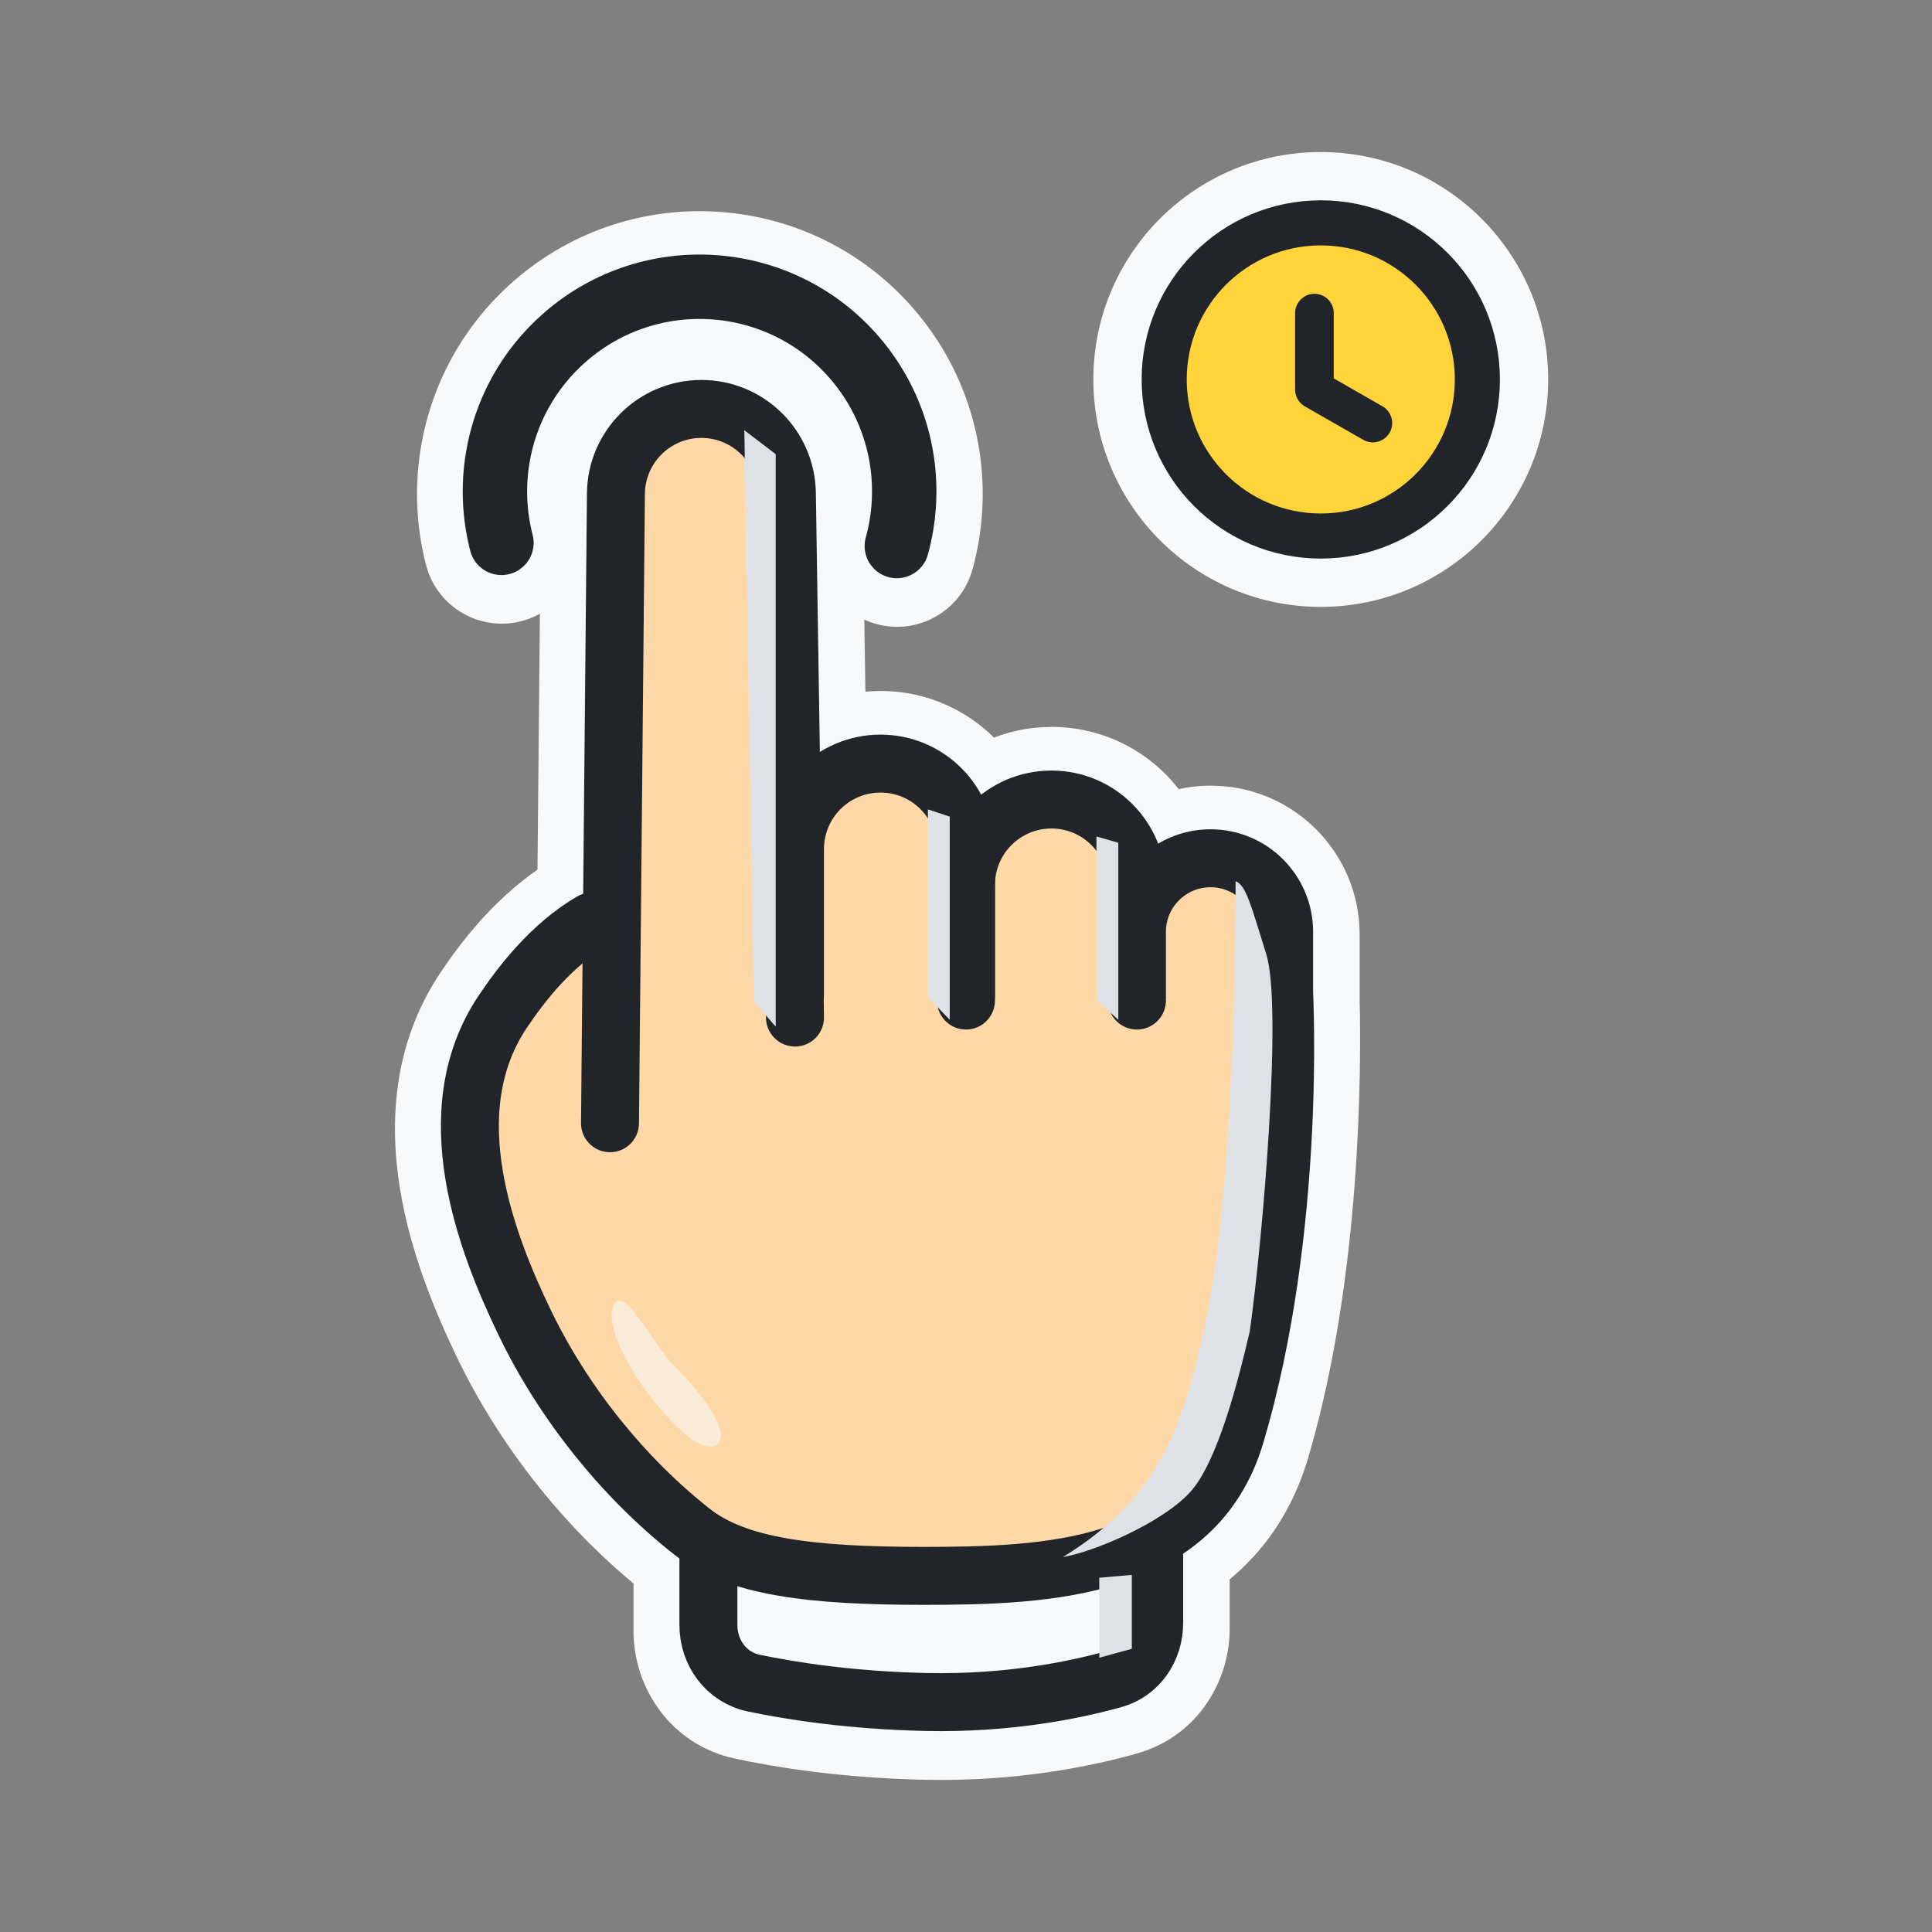 <svg width="60" height="60" viewBox="0 0 60 60" fill="none" xmlns="http://www.w3.org/2000/svg">
<rect x="0" y="0" width="60" height="60" fill="#808080" stroke="none"/>
<mask id="path-1-outside-1_50_11152" maskUnits="userSpaceOnUse" x="11.766" y="4.222" width="37" height="52" fill="black">
<rect fill="white" x="11.766" y="4.222" width="37" height="52"/>
<path fill-rule="evenodd" clip-rule="evenodd" d="M35.455 11.784C35.455 8.712 37.945 6.222 41.018 6.222C44.09 6.222 46.58 8.712 46.58 11.784C46.58 14.857 44.09 17.347 41.018 17.347C37.945 17.347 35.455 14.857 35.455 11.784ZM27.232 10.563C24.593 7.527 19.992 7.205 16.956 9.844C15.624 11.003 14.813 12.541 14.548 14.157C14.384 15.155 14.427 16.183 14.683 17.172C14.812 17.669 15.319 17.967 15.815 17.838C16.312 17.71 16.61 17.203 16.482 16.707C16.291 15.97 16.258 15.203 16.381 14.458C16.579 13.254 17.181 12.11 18.175 11.246C20.437 9.28 23.864 9.52 25.831 11.781C26.539 12.596 26.96 13.559 27.105 14.552C27.214 15.299 27.166 16.063 26.965 16.791C26.829 17.285 27.119 17.796 27.614 17.933C28.108 18.069 28.619 17.779 28.756 17.285C29.025 16.309 29.089 15.286 28.942 14.284C28.748 12.95 28.181 11.654 27.232 10.563ZM39.183 44.864C38.71 46.46 37.811 47.554 36.689 48.297V50.581C36.689 51.658 36.031 52.693 34.908 53.011C33.629 53.372 31.451 53.832 28.765 53.774C26.285 53.721 24.342 53.406 23.137 53.147C21.929 52.888 21.174 51.809 21.174 50.652V48.448C21.11 48.403 21.047 48.356 20.986 48.308C18.757 46.556 16.811 44.134 15.552 41.522C14.94 40.251 14.207 38.529 13.906 36.699C13.604 34.862 13.725 32.836 14.921 31.046C15.492 30.191 16.506 28.845 17.911 28.01C17.998 27.958 18.089 27.921 18.184 27.897L18.301 15.403C18.319 13.488 19.877 11.946 21.791 11.946C23.698 11.946 25.252 13.476 25.281 15.382L25.408 23.55C25.964 23.177 26.633 22.959 27.353 22.959C28.707 22.959 29.882 23.73 30.46 24.858C31.061 24.369 31.828 24.075 32.662 24.075C34.172 24.075 35.458 25.034 35.945 26.376C36.425 26.074 36.994 25.899 37.603 25.899C39.327 25.899 40.725 27.297 40.725 29.021V31.026C40.775 33.106 40.779 39.482 39.183 44.864ZM29.172 28.697L25.534 28.415V26.449C25.534 25.445 26.348 24.63 27.353 24.63C28.358 24.63 29.172 25.445 29.172 26.449V27.553L29.172 27.566V28.697ZM34.481 29.108L30.843 28.826V27.557C30.848 26.556 31.661 25.747 32.662 25.747C33.667 25.747 34.481 26.561 34.481 27.566V29.108ZM23.81 28.281L23.61 15.408C23.595 14.414 22.785 13.617 21.791 13.617C20.794 13.617 19.982 14.421 19.973 15.419L19.855 27.974L23.81 28.281ZM39.053 29.021V29.463L36.153 29.238V29.021C36.153 28.22 36.802 27.571 37.603 27.571C38.404 27.571 39.053 28.22 39.053 29.021Z"/>
</mask>
<path fill-rule="evenodd" clip-rule="evenodd" d="M35.455 11.784C35.455 8.712 37.945 6.222 41.018 6.222C44.09 6.222 46.58 8.712 46.58 11.784C46.58 14.857 44.09 17.347 41.018 17.347C37.945 17.347 35.455 14.857 35.455 11.784ZM27.232 10.563C24.593 7.527 19.992 7.205 16.956 9.844C15.624 11.003 14.813 12.541 14.548 14.157C14.384 15.155 14.427 16.183 14.683 17.172C14.812 17.669 15.319 17.967 15.815 17.838C16.312 17.71 16.61 17.203 16.482 16.707C16.291 15.97 16.258 15.203 16.381 14.458C16.579 13.254 17.181 12.11 18.175 11.246C20.437 9.28 23.864 9.52 25.831 11.781C26.539 12.596 26.96 13.559 27.105 14.552C27.214 15.299 27.166 16.063 26.965 16.791C26.829 17.285 27.119 17.796 27.614 17.933C28.108 18.069 28.619 17.779 28.756 17.285C29.025 16.309 29.089 15.286 28.942 14.284C28.748 12.95 28.181 11.654 27.232 10.563ZM39.183 44.864C38.71 46.46 37.811 47.554 36.689 48.297V50.581C36.689 51.658 36.031 52.693 34.908 53.011C33.629 53.372 31.451 53.832 28.765 53.774C26.285 53.721 24.342 53.406 23.137 53.147C21.929 52.888 21.174 51.809 21.174 50.652V48.448C21.11 48.403 21.047 48.356 20.986 48.308C18.757 46.556 16.811 44.134 15.552 41.522C14.94 40.251 14.207 38.529 13.906 36.699C13.604 34.862 13.725 32.836 14.921 31.046C15.492 30.191 16.506 28.845 17.911 28.01C17.998 27.958 18.089 27.921 18.184 27.897L18.301 15.403C18.319 13.488 19.877 11.946 21.791 11.946C23.698 11.946 25.252 13.476 25.281 15.382L25.408 23.55C25.964 23.177 26.633 22.959 27.353 22.959C28.707 22.959 29.882 23.73 30.46 24.858C31.061 24.369 31.828 24.075 32.662 24.075C34.172 24.075 35.458 25.034 35.945 26.376C36.425 26.074 36.994 25.899 37.603 25.899C39.327 25.899 40.725 27.297 40.725 29.021V31.026C40.775 33.106 40.779 39.482 39.183 44.864ZM29.172 28.697L25.534 28.415V26.449C25.534 25.445 26.348 24.63 27.353 24.63C28.358 24.63 29.172 25.445 29.172 26.449V27.553L29.172 27.566V28.697ZM34.481 29.108L30.843 28.826V27.557C30.848 26.556 31.661 25.747 32.662 25.747C33.667 25.747 34.481 26.561 34.481 27.566V29.108ZM23.81 28.281L23.61 15.408C23.595 14.414 22.785 13.617 21.791 13.617C20.794 13.617 19.982 14.421 19.973 15.419L19.855 27.974L23.81 28.281ZM39.053 29.021V29.463L36.153 29.238V29.021C36.153 28.22 36.802 27.571 37.603 27.571C38.404 27.571 39.053 28.22 39.053 29.021Z" fill="#F8F9FA"/>
<path d="M16.956 9.844L15.972 8.712L15.972 8.712L16.956 9.844ZM27.232 10.563L26.1 11.547L26.1 11.547L27.232 10.563ZM14.548 14.157L13.068 13.914L13.068 13.914L14.548 14.157ZM14.683 17.172L13.231 17.548L13.231 17.548L14.683 17.172ZM15.815 17.838L15.439 16.386L15.439 16.386L15.815 17.838ZM16.482 16.707L15.029 17.083L15.029 17.083L16.482 16.707ZM16.381 14.458L14.9 14.215L14.9 14.215L16.381 14.458ZM18.175 11.246L19.159 12.378L19.159 12.378L18.175 11.246ZM25.831 11.781L26.963 10.797L26.963 10.797L25.831 11.781ZM27.105 14.552L28.589 14.335L28.589 14.335L27.105 14.552ZM26.965 16.791L25.519 16.392L25.519 16.392L26.965 16.791ZM27.614 17.933L27.215 19.379L27.215 19.379L27.614 17.933ZM28.756 17.285L30.202 17.683L30.202 17.683L28.756 17.285ZM28.942 14.284L27.458 14.5L27.458 14.5L28.942 14.284ZM36.689 48.297L35.86 47.047C35.441 47.325 35.189 47.794 35.189 48.297H36.689ZM39.183 44.864L40.621 45.291L40.621 45.291L39.183 44.864ZM34.908 53.011L34.5 51.567L34.5 51.567L34.908 53.011ZM28.765 53.774L28.732 55.273L28.732 55.273L28.765 53.774ZM23.137 53.147L23.452 51.681L23.452 51.681L23.137 53.147ZM21.174 48.448H22.674C22.674 47.963 22.438 47.507 22.042 47.225L21.174 48.448ZM20.986 48.308L20.059 49.487L20.059 49.487L20.986 48.308ZM15.552 41.522L14.201 42.173L14.201 42.173L15.552 41.522ZM13.906 36.699L12.426 36.942L12.426 36.942L13.906 36.699ZM14.921 31.046L16.168 31.879L16.168 31.879L14.921 31.046ZM17.911 28.01L18.678 29.299L18.678 29.299L17.911 28.01ZM18.184 27.897L18.548 29.352C19.21 29.187 19.677 28.594 19.684 27.911L18.184 27.897ZM18.301 15.403L19.801 15.417L19.801 15.417L18.301 15.403ZM25.281 15.382L23.782 15.405L23.782 15.405L25.281 15.382ZM25.408 23.55L23.908 23.574C23.917 24.124 24.226 24.625 24.713 24.88C25.201 25.135 25.788 25.102 26.245 24.795L25.408 23.55ZM30.46 24.858L29.126 25.543C29.332 25.945 29.71 26.233 30.152 26.326C30.595 26.419 31.056 26.306 31.407 26.021L30.46 24.858ZM35.945 26.376L34.535 26.887C34.689 27.314 35.029 27.647 35.457 27.794C35.886 27.942 36.359 27.887 36.743 27.646L35.945 26.376ZM40.725 31.026H39.225C39.225 31.038 39.225 31.05 39.225 31.062L40.725 31.026ZM25.534 28.415H24.034C24.034 29.198 24.637 29.849 25.418 29.91L25.534 28.415ZM29.172 28.697L29.056 30.192C29.473 30.224 29.884 30.081 30.191 29.798C30.497 29.514 30.672 29.115 30.672 28.697H29.172ZM29.172 27.553L30.672 27.556V27.553H29.172ZM29.172 27.566L27.672 27.563V27.566H29.172ZM30.843 28.826H29.343C29.343 29.61 29.946 30.261 30.727 30.322L30.843 28.826ZM34.481 29.108L34.365 30.604C34.782 30.636 35.193 30.493 35.5 30.209C35.807 29.925 35.981 29.526 35.981 29.108H34.481ZM30.843 27.557L29.343 27.55V27.557H30.843ZM23.61 15.408L22.11 15.431L22.11 15.431L23.61 15.408ZM23.81 28.281L23.694 29.776C24.114 29.809 24.529 29.663 24.837 29.374C25.144 29.085 25.316 28.68 25.309 28.258L23.81 28.281ZM19.973 15.419L18.473 15.405L18.473 15.405L19.973 15.419ZM19.855 27.974L18.355 27.96C18.347 28.749 18.952 29.409 19.739 29.47L19.855 27.974ZM39.053 29.463L38.937 30.959C39.354 30.991 39.765 30.848 40.072 30.564C40.379 30.28 40.553 29.881 40.553 29.463H39.053ZM36.153 29.238H34.653C34.653 30.021 35.256 30.673 36.037 30.734L36.153 29.238ZM41.018 4.722C37.117 4.722 33.955 7.884 33.955 11.784H36.955C36.955 9.541 38.774 7.722 41.018 7.722V4.722ZM48.08 11.784C48.08 7.884 44.918 4.722 41.018 4.722V7.722C43.261 7.722 45.08 9.541 45.08 11.784H48.08ZM41.018 18.847C44.918 18.847 48.08 15.685 48.08 11.784H45.08C45.08 14.028 43.261 15.847 41.018 15.847V18.847ZM33.955 11.784C33.955 15.685 37.117 18.847 41.018 18.847V15.847C38.774 15.847 36.955 14.028 36.955 11.784H33.955ZM17.94 10.976C20.351 8.881 24.005 9.136 26.1 11.547L28.364 9.579C25.182 5.918 19.634 5.53 15.972 8.712L17.94 10.976ZM16.028 14.4C16.239 13.116 16.882 11.897 17.94 10.976L15.972 8.712C14.366 10.108 13.388 11.966 13.068 13.914L16.028 14.4ZM16.136 16.796C15.932 16.011 15.898 15.194 16.028 14.4L13.068 13.914C12.87 15.115 12.922 16.355 13.231 17.548L16.136 16.796ZM15.439 16.386C15.745 16.307 16.056 16.491 16.136 16.796L13.231 17.548C13.568 18.847 14.893 19.627 16.191 19.291L15.439 16.386ZM15.029 17.083C14.95 16.777 15.134 16.465 15.439 16.386L16.191 19.291C17.49 18.954 18.27 17.629 17.934 16.331L15.029 17.083ZM14.9 14.215C14.745 15.164 14.786 16.142 15.029 17.083L17.934 16.331C17.796 15.799 17.772 15.242 17.861 14.701L14.9 14.215ZM17.191 10.114C15.924 11.216 15.153 12.678 14.9 14.215L17.861 14.701C18.004 13.829 18.439 13.004 19.159 12.378L17.191 10.114ZM26.963 10.797C24.453 7.91 20.078 7.604 17.191 10.114L19.159 12.378C20.796 10.955 23.276 11.129 24.698 12.765L26.963 10.797ZM28.589 14.335C28.404 13.067 27.865 11.835 26.963 10.797L24.698 12.765C25.213 13.357 25.516 14.052 25.62 14.768L28.589 14.335ZM28.411 17.189C28.667 16.262 28.728 15.288 28.589 14.335L25.62 14.768C25.7 15.31 25.665 15.864 25.519 16.392L28.411 17.189ZM28.013 16.487C28.317 16.571 28.495 16.885 28.411 17.189L25.519 16.392C25.163 17.685 25.922 19.022 27.215 19.379L28.013 16.487ZM27.31 16.886C27.394 16.581 27.708 16.403 28.012 16.487L27.215 19.379C28.508 19.735 29.845 18.976 30.202 17.683L27.31 16.886ZM27.458 14.5C27.575 15.296 27.524 16.11 27.31 16.886L30.202 17.683C30.526 16.508 30.603 15.275 30.427 14.067L27.458 14.5ZM26.1 11.547C26.855 12.415 27.304 13.442 27.458 14.5L30.427 14.067C30.192 12.457 29.507 10.893 28.364 9.579L26.1 11.547ZM37.517 49.548C38.922 48.617 40.044 47.236 40.621 45.291L37.745 44.438C37.376 45.683 36.7 46.491 35.86 47.047L37.517 49.548ZM38.189 50.581V48.297H35.189V50.581H38.189ZM35.316 54.454C37.166 53.931 38.189 52.242 38.189 50.581H35.189C35.189 51.075 34.896 51.455 34.5 51.567L35.316 54.454ZM28.732 55.273C31.603 55.335 33.933 54.845 35.316 54.454L34.5 51.567C33.325 51.9 31.299 52.328 28.797 52.274L28.732 55.273ZM22.823 54.614C24.106 54.889 26.143 55.218 28.732 55.273L28.797 52.274C26.426 52.223 24.579 51.922 23.452 51.681L22.823 54.614ZM19.674 50.652C19.674 52.44 20.85 54.191 22.823 54.614L23.452 51.681C23.007 51.585 22.674 51.179 22.674 50.652H19.674ZM19.674 48.448V50.652H22.674V48.448H19.674ZM20.059 49.487C20.14 49.551 20.222 49.612 20.305 49.671L22.042 47.225C21.998 47.194 21.955 47.162 21.913 47.129L20.059 49.487ZM14.201 42.173C15.558 44.989 17.648 47.592 20.059 49.487L21.913 47.129C19.866 45.519 18.064 43.279 16.904 40.871L14.201 42.173ZM12.426 36.942C12.762 38.987 13.569 40.862 14.201 42.173L16.904 40.871C16.31 39.639 15.652 38.072 15.386 36.456L12.426 36.942ZM13.674 30.213C12.194 32.428 12.087 34.882 12.426 36.942L15.386 36.456C15.121 34.843 15.256 33.245 16.168 31.879L13.674 30.213ZM17.145 26.72C15.442 27.733 14.275 29.312 13.674 30.213L16.168 31.879C16.709 31.07 17.571 29.957 18.678 29.299L17.145 26.72ZM17.819 26.442C17.586 26.501 17.358 26.593 17.145 26.72L18.678 29.299C18.637 29.323 18.593 29.341 18.548 29.352L17.819 26.442ZM16.801 15.389L16.684 27.883L19.684 27.911L19.801 15.417L16.801 15.389ZM21.791 10.446C19.054 10.446 16.827 12.651 16.801 15.389L19.801 15.417C19.811 14.325 20.7 13.446 21.791 13.446V10.446ZM26.781 15.359C26.739 12.633 24.517 10.446 21.791 10.446V13.446C22.879 13.446 23.765 14.318 23.782 15.405L26.781 15.359ZM26.908 23.527L26.781 15.359L23.782 15.405L23.908 23.574L26.908 23.527ZM27.353 21.459C26.326 21.459 25.367 21.771 24.571 22.306L26.245 24.795C26.561 24.583 26.94 24.459 27.353 24.459V21.459ZM31.795 24.173C30.969 22.564 29.291 21.459 27.353 21.459V24.459C28.123 24.459 28.794 24.896 29.126 25.543L31.795 24.173ZM32.662 22.575C31.47 22.575 30.372 22.995 29.513 23.694L31.407 26.021C31.75 25.742 32.185 25.575 32.662 25.575V22.575ZM37.355 25.864C36.66 23.948 34.824 22.575 32.662 22.575V25.575C33.521 25.575 34.256 26.12 34.535 26.887L37.355 25.864ZM37.603 24.399C36.703 24.399 35.859 24.658 35.147 25.106L36.743 27.646C36.991 27.49 37.284 27.399 37.603 27.399V24.399ZM42.225 29.021C42.225 26.469 40.155 24.399 37.603 24.399V27.399C38.499 27.399 39.225 28.125 39.225 29.021H42.225ZM42.225 31.026V29.021H39.225V31.026H42.225ZM40.621 45.291C42.289 39.669 42.275 33.092 42.224 30.989L39.225 31.062C39.275 33.12 39.27 39.295 37.745 44.438L40.621 45.291ZM25.418 29.91L29.056 30.192L29.288 27.201L25.65 26.919L25.418 29.91ZM24.034 26.449V28.415H27.034V26.449H24.034ZM27.353 23.13C25.52 23.13 24.034 24.616 24.034 26.449H27.034C27.034 26.273 27.177 26.13 27.353 26.13V23.13ZM30.672 26.449C30.672 24.616 29.186 23.13 27.353 23.13V26.13C27.529 26.13 27.672 26.273 27.672 26.449H30.672ZM30.672 27.553V26.449H27.672V27.553H30.672ZM30.672 27.569L30.672 27.556L27.672 27.55L27.672 27.563L30.672 27.569ZM30.672 28.697V27.566H27.672V28.697H30.672ZM30.727 30.322L34.365 30.604L34.597 27.613L30.959 27.331L30.727 30.322ZM29.343 27.557V28.826H32.343V27.557H29.343ZM32.662 24.247C30.835 24.247 29.352 25.724 29.343 27.55L32.343 27.564C32.344 27.389 32.487 27.247 32.662 27.247V24.247ZM35.981 27.566C35.981 25.733 34.495 24.247 32.662 24.247V27.247C32.839 27.247 32.981 27.39 32.981 27.566H35.981ZM35.981 29.108V27.566H32.981V29.108H35.981ZM22.11 15.431L22.31 28.304L25.309 28.258L25.11 15.384L22.11 15.431ZM21.791 15.117C21.965 15.117 22.107 15.257 22.11 15.431L25.11 15.384C25.082 13.572 23.604 12.117 21.791 12.117V15.117ZM21.473 15.433C21.474 15.258 21.616 15.117 21.791 15.117V12.117C19.971 12.117 18.49 13.584 18.473 15.405L21.473 15.433ZM21.355 27.988L21.473 15.433L18.473 15.405L18.355 27.96L21.355 27.988ZM23.926 26.785L19.971 26.479L19.739 29.47L23.694 29.776L23.926 26.785ZM40.553 29.463V29.021H37.553V29.463H40.553ZM36.037 30.734L38.937 30.959L39.169 27.968L36.269 27.743L36.037 30.734ZM34.653 29.021V29.238H37.653V29.021H34.653ZM37.603 26.071C35.974 26.071 34.653 27.392 34.653 29.021H37.653C37.653 29.049 37.631 29.071 37.603 29.071V26.071ZM40.553 29.021C40.553 27.392 39.232 26.071 37.603 26.071V29.071C37.575 29.071 37.553 29.049 37.553 29.021H40.553Z" fill="#F8F9FA" mask="url(#path-1-outside-1_50_11152)"/>
<path d="M27.852 16.957C28.087 16.105 28.142 15.211 28.015 14.337C27.845 13.174 27.351 12.044 26.523 11.091C24.22 8.442 20.206 8.162 17.557 10.464C16.394 11.475 15.687 12.816 15.455 14.227C15.312 15.098 15.35 15.996 15.573 16.859" stroke="#212529" stroke-width="2" stroke-linecap="round" stroke-linejoin="round"/>
<path d="M34.58 52.151C33.348 52.492 31.294 52.911 28.773 52.857C26.425 52.806 24.575 52.515 23.407 52.27C22.56 52.093 22 51.332 22 50.467V47.262L35.844 47.692V50.405C35.844 51.212 35.358 51.935 34.58 52.151Z" fill="#F8F9FA" stroke="#212529" stroke-width="1.8" stroke-linecap="round" stroke-linejoin="round"/>
<path fill-rule="evenodd" clip-rule="evenodd" d="M18.379 28.617C17.115 29.351 16.168 30.588 15.607 31.428C13.531 34.537 15.092 38.579 16.296 41.078C17.5 43.576 19.366 45.897 21.494 47.57C22.879 48.659 25.169 48.94 28.685 48.94C32.581 48.94 37.129 48.74 38.373 44.545C40.266 38.161 39.88 30.908 39.88 30.908" fill="#FFD8A8"/>
<path d="M18.379 28.617C17.115 29.351 16.168 30.588 15.607 31.428C13.531 34.537 15.092 38.579 16.296 41.078C17.5 43.576 19.366 45.897 21.494 47.57C22.879 48.659 25.169 48.94 28.685 48.94C32.581 48.94 37.129 48.74 38.373 44.545C40.266 38.161 39.88 30.908 39.88 30.908" stroke="#212529" stroke-width="1.8" stroke-linecap="round" stroke-linejoin="round"/>
<g style="mix-blend-mode:soft-light" opacity="0.6">
<path d="M19.082 40.489C18.749 41.007 19.42 42.319 20.053 43.182C20.7 44.065 21.835 45.278 22.298 44.825C22.761 44.371 21.331 42.782 20.928 42.419C20.221 41.654 19.415 39.97 19.082 40.489Z" fill="#F8F9FA"/>
</g>
<path fill-rule="evenodd" clip-rule="evenodd" d="M29.999 31.073V27.485C29.999 26.019 31.187 24.83 32.654 24.83V24.83C34.12 24.83 35.308 26.019 35.308 27.485V31.073" fill="#FFD8A8"/>
<path d="M29.999 31.073V27.485C29.999 26.019 31.187 24.83 32.654 24.83V24.83C34.12 24.83 35.308 26.019 35.308 27.485V31.073" stroke="#212529" stroke-width="1.8" stroke-linecap="round" stroke-linejoin="round"/>
<path fill-rule="evenodd" clip-rule="evenodd" d="M35.308 30.993L35.308 28.94C35.308 27.678 36.332 26.654 37.594 26.654V26.654C38.856 26.654 39.88 27.678 39.88 28.94V31.425" fill="#FFD8A8"/>
<path d="M35.308 30.993L35.308 28.94C35.308 27.678 36.332 26.654 37.594 26.654V26.654C38.856 26.654 39.88 27.678 39.88 28.94V31.425" stroke="#212529" stroke-width="1.8" stroke-linecap="round" stroke-linejoin="round"/>
<path fill-rule="evenodd" clip-rule="evenodd" d="M18.944 34.883L19.128 15.33C19.142 13.873 20.326 12.7 21.782 12.7V12.7C23.232 12.7 24.414 13.864 24.437 15.313L24.689 31.601" fill="#FFD8A8"/>
<path d="M18.944 34.883L19.128 15.33C19.142 13.873 20.326 12.7 21.782 12.7V12.7C23.232 12.7 24.414 13.864 24.437 15.313L24.689 31.601" stroke="#212529" stroke-width="1.8" stroke-linecap="round" stroke-linejoin="round"/>
<path fill-rule="evenodd" clip-rule="evenodd" d="M24.689 30.918V26.369C24.689 24.902 25.878 23.714 27.344 23.714V23.714C28.81 23.714 29.999 24.902 29.999 26.369V30.918" fill="#FFD8A8"/>
<path d="M24.689 30.918V26.369C24.689 24.902 25.878 23.714 27.344 23.714V23.714C28.81 23.714 29.999 24.902 29.999 26.369V30.918" stroke="#212529" stroke-width="1.8" stroke-linecap="round" stroke-linejoin="round"/>
<g style="mix-blend-mode:multiply">
<path d="M37.38 41.346C38.156 37.934 38.372 31.706 38.372 27.365C38.696 27.504 38.828 28.034 39.328 29.644C39.827 31.254 39.23 38.362 38.813 41.346C38.489 42.734 37.827 45.421 36.939 46.364C36.051 47.308 33.98 48.193 33.009 48.355C36.201 46.412 36.8 43.897 37.38 41.346Z" fill="#DEE2E6"/>
</g>
<g style="mix-blend-mode:multiply">
<path d="M34.139 48.998L35.15 48.91V51.205L34.139 51.482V48.998Z" fill="#DEE2E6"/>
</g>
<g style="mix-blend-mode:multiply">
<path d="M34.73 26.172L34.051 25.977V31.058L34.73 31.67V26.172Z" fill="#DEE2E6"/>
</g>
<g style="mix-blend-mode:multiply">
<path d="M29.496 25.36L28.817 25.137V30.968L29.496 31.671V25.36Z" fill="#DEE2E6"/>
</g>
<g style="mix-blend-mode:multiply">
<path d="M24.09 14.104L23.116 13.362L23.411 31.101L24.09 31.884V14.104Z" fill="#DEE2E6"/>
</g>
<circle cx="41.018" cy="11.784" r="4.863" fill="#FFD43B" stroke="#212529" stroke-width="1.4" stroke-linecap="round" stroke-linejoin="round"/>
<path d="M40.821 9.724V12.1L42.635 13.138" stroke="#212529" stroke-width="1.2" stroke-linecap="round" stroke-linejoin="round"/>
</svg>
